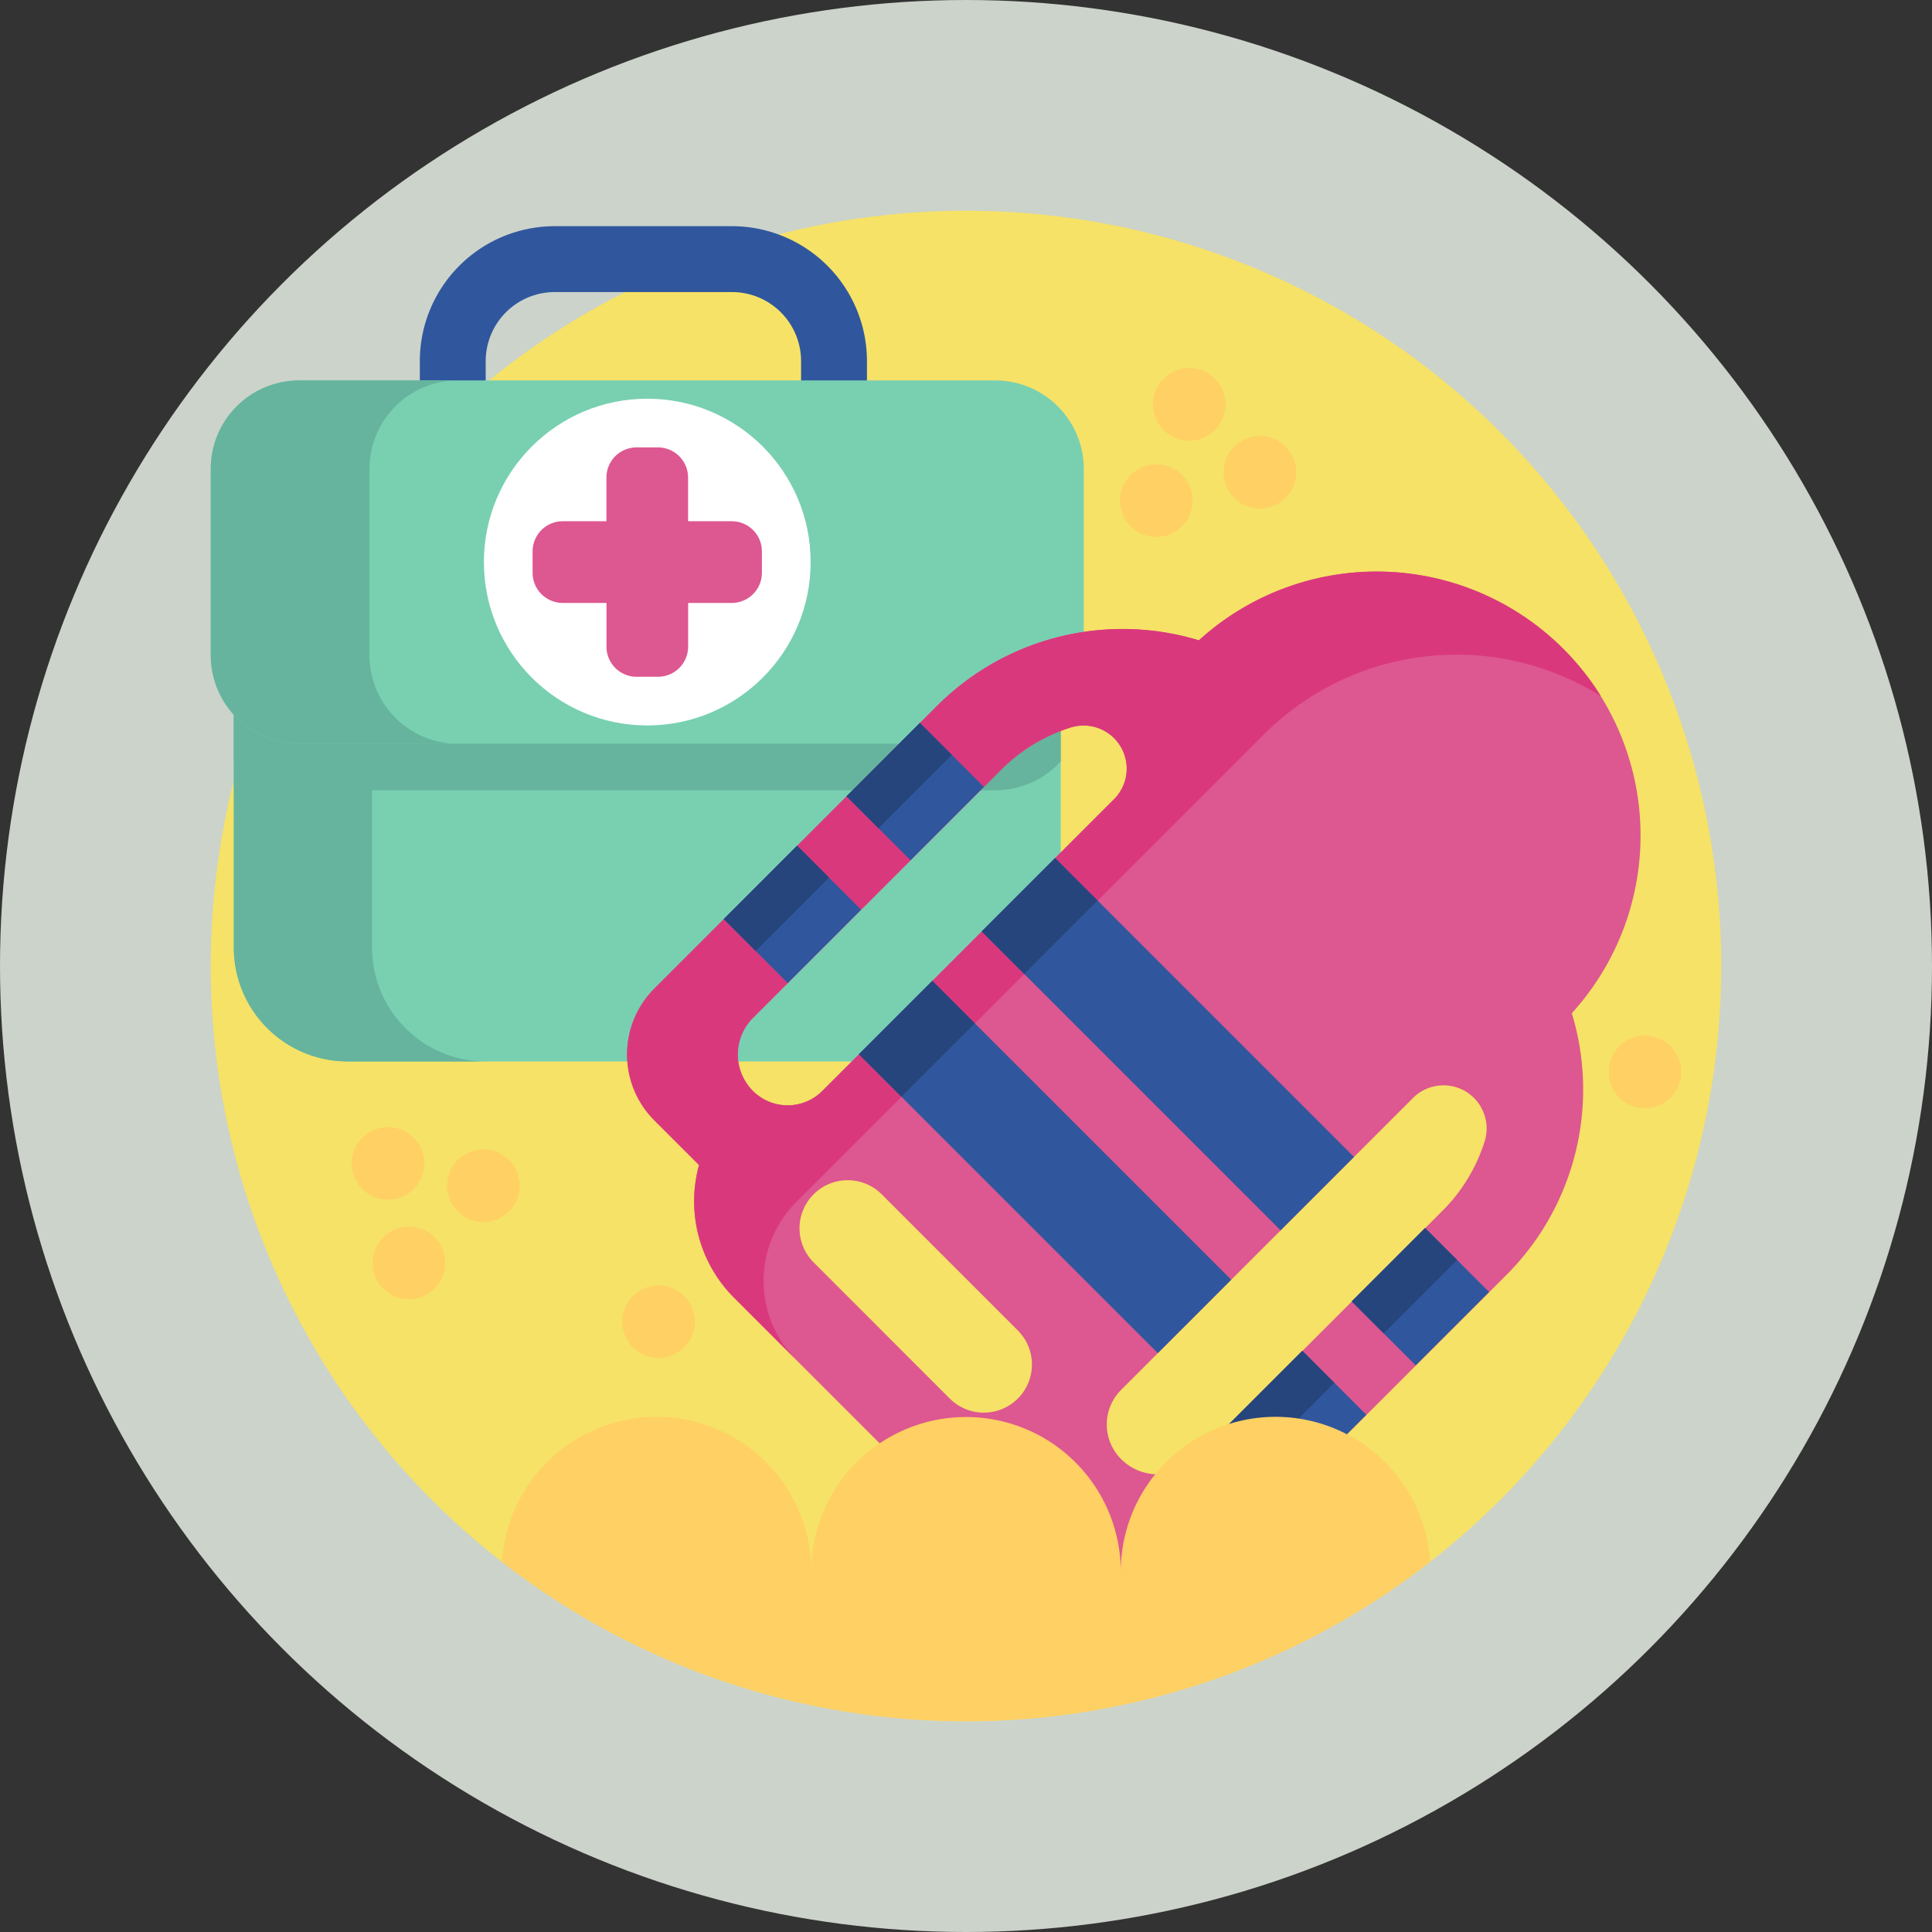 <svg xmlns="http://www.w3.org/2000/svg" width="165" height="165" viewBox="0 0 165 165">
  <rect x="0" y="0" width="165" height="165" fill="#333333" stroke="none"/>
  <g id="_20" data-name="20" transform="translate(-3390 8407.498)">
    <circle id="Elipse_5418" data-name="Elipse 5418" cx="82.5" cy="82.5" r="82.5" transform="translate(3390 -8407.498)" fill="#ccd3ca"/>
    <g id="equipment" transform="translate(3408 -8389.498)">
      <circle id="Elipse_5426" data-name="Elipse 5426" cx="64.5" cy="64.5" r="64.5" fill="#f6e266"/>
      <g id="Grupo_946317" data-name="Grupo 946317" transform="translate(0 1.317)">
        <path id="Trazado_690238" data-name="Trazado 690238" d="M109.05,40.889H70.862V16.744A11.53,11.53,0,0,1,82.379,5.227H97.533A11.53,11.53,0,0,1,109.05,16.744V40.889ZM76.489,35.262h26.934V16.744a5.9,5.9,0,0,0-5.89-5.89H82.379a5.9,5.9,0,0,0-5.89,5.89Z" transform="translate(-53.008 -5.227)" fill="#30579d"/>
        <path id="Trazado_690239" data-name="Trazado 690239" d="M69.6,73.177c-.293-.028-.59-.041-.889-.041H17.533c-.3,0-.6.013-.889.041A9.722,9.722,0,0,0,7.81,82.859v34.779a9.722,9.722,0,0,0,9.723,9.723H68.71a9.722,9.722,0,0,0,9.723-9.723V82.859A9.722,9.722,0,0,0,69.6,73.177Z" transform="translate(-5.842 -56.026)" fill="#78d0b1"/>
        <path id="Trazado_690240" data-name="Trazado 690240" d="M29.34,127.359H17.533a9.723,9.723,0,0,1-9.723-9.723V82.857a9.722,9.722,0,0,1,9.723-9.723H29.34a9.722,9.722,0,0,0-9.723,9.723v34.779A9.723,9.723,0,0,0,29.34,127.359Z" transform="translate(-5.842 -56.025)" fill="#66b49d"/>
        <path id="Trazado_690241" data-name="Trazado 690241" d="M78.434,82.978v18.874a7.541,7.541,0,0,1-5.589,2.471H13.4a7.541,7.541,0,0,1-5.589-2.471V82.978A9.722,9.722,0,0,1,16.645,73.3H69.6A9.722,9.722,0,0,1,78.434,82.978Z" transform="translate(-5.843 -56.146)" fill="#66b49d"/>
        <path id="Trazado_690242" data-name="Trazado 690242" d="M67,88.541H7.557A7.557,7.557,0,0,1,0,80.983V65.071a7.557,7.557,0,0,1,7.557-7.557H67a7.557,7.557,0,0,1,7.557,7.557V80.984A7.557,7.557,0,0,1,67,88.541Z" transform="translate(0 -44.34)" fill="#78d0b1"/>
        <path id="Trazado_690243" data-name="Trazado 690243" d="M21.113,88.542H7.556A7.556,7.556,0,0,1,0,80.986V65.072a7.556,7.556,0,0,1,7.556-7.556H21.112a7.556,7.556,0,0,0-7.556,7.556V80.986a7.556,7.556,0,0,0,7.557,7.556Z" transform="translate(0 -44.342)" fill="#66b49d"/>
        <g id="Grupo_946316" data-name="Grupo 946316" transform="translate(23.327 14.734)">
          <circle id="Elipse_5427" data-name="Elipse 5427" cx="13.952" cy="13.952" r="13.952" fill="#fff"/>
          <path id="Trazado_690244" data-name="Trazado 690244" d="M126.1,86.516h-3.732V82.785a2.574,2.574,0,0,0-2.574-2.574H117.97a2.574,2.574,0,0,0-2.574,2.574v3.732h-3.731a2.574,2.574,0,0,0-2.574,2.574v1.828a2.574,2.574,0,0,0,2.574,2.574H115.4v3.732A2.574,2.574,0,0,0,117.97,99.8H119.8a2.574,2.574,0,0,0,2.574-2.574V93.493H126.1a2.574,2.574,0,0,0,2.574-2.574V89.091a2.574,2.574,0,0,0-2.574-2.574Z" transform="translate(-104.932 -76.052)" fill="#dd5790"/>
        </g>
      </g>
      <g id="Grupo_946320" data-name="Grupo 946320" transform="translate(35.555 30.809)">
        <path id="Trazado_690245" data-name="Trazado 690245" d="M221.8,160.007a22.544,22.544,0,0,0-31.847-31.847,22.408,22.408,0,0,0-22.348,5.584l-24.165,24.165a7.957,7.957,0,0,0,0,11.238l3.823,3.823a11.659,11.659,0,0,0,3,11.342L165.65,199.7a11.66,11.66,0,0,0,11.343,3l3.823,3.823a7.955,7.955,0,0,0,11.237,0l24.165-24.165a22.4,22.4,0,0,0,5.585-22.346Zm-64.009,6.638a4.189,4.189,0,0,1-5.925,0,4.409,4.409,0,0,1,0-6.236l21.2-21.2a14.552,14.552,0,0,1,5.943-3.607,3.684,3.684,0,0,1,3.7,6.122Zm10.883,26.268L157.05,181.285a4.111,4.111,0,0,1,5.814-5.814L174.492,187.1a4.111,4.111,0,0,1-5.814,5.814Zm20.876,5.179a4.408,4.408,0,0,1-6.235,0,4.187,4.187,0,0,1,0-5.925l24.924-24.924a3.684,3.684,0,0,1,6.122,3.7,14.55,14.55,0,0,1-3.608,5.941Z" transform="translate(-141.119 -122.282)" fill="#dd5790"/>
        <path id="Trazado_690246" data-name="Trazado 690246" d="M155.567,176.136l39.94-39.94a23.255,23.255,0,0,1,28.78-3.269,22.558,22.558,0,0,0-34.332-4.767,22.408,22.408,0,0,0-22.348,5.584l-24.165,24.165a7.957,7.957,0,0,0,0,11.238l3.823,3.823a11.659,11.659,0,0,0,3,11.342l5.3,5.3A9.531,9.531,0,0,1,155.567,176.136Zm2.227-9.49a4.189,4.189,0,0,1-5.925,0,4.409,4.409,0,0,1,0-6.236l21.2-21.2a14.552,14.552,0,0,1,5.943-3.607,3.684,3.684,0,0,1,3.7,6.122Z" transform="translate(-141.119 -122.283)" fill="#da387d"/>
        <path id="Trazado_690247" data-name="Trazado 690247" d="M0,0H36.1V8.864H0Z" transform="translate(26.068 34.959) rotate(45)" fill="#30579d"/>
        <path id="Trazado_690248" data-name="Trazado 690248" d="M0,0H5.136V8.864H0Z" transform="translate(26.066 34.959) rotate(45)" fill="#26457d"/>
        <path id="Trazado_690249" data-name="Trazado 690249" d="M0,0H36.1V8.864H0Z" transform="translate(36.553 24.472) rotate(45)" fill="#30579d"/>
        <g id="Grupo_946318" data-name="Grupo 946318" transform="translate(51.402 56.068)">
          <path id="Trazado_690250" data-name="Trazado 690250" d="M0,0H7.726V8.864H0Z" transform="translate(16.752 0) rotate(45)" fill="#30579d"/>
          <path id="Trazado_690251" data-name="Trazado 690251" d="M0,0H3.863V8.864H0Z" transform="translate(16.752 0) rotate(45)" fill="#26457d"/>
          <path id="Trazado_690252" data-name="Trazado 690252" d="M0,0H7.726V8.864H0Z" transform="translate(6.267 10.487) rotate(45)" fill="#30579d"/>
          <path id="Trazado_690253" data-name="Trazado 690253" d="M0,0H3.863V8.864H0Z" transform="translate(6.267 10.487) rotate(45)" fill="#26457d"/>
        </g>
        <g id="Grupo_946319" data-name="Grupo 946319" transform="translate(8.255 12.93)">
          <path id="Trazado_690254" data-name="Trazado 690254" d="M0,0H7.726V8.864H0Z" transform="translate(16.752 0) rotate(45)" fill="#30579d"/>
          <path id="Trazado_690255" data-name="Trazado 690255" d="M0,0H3.863V8.864H0Z" transform="translate(16.752 0) rotate(45)" fill="#26457d"/>
          <path id="Trazado_690256" data-name="Trazado 690256" d="M0,0H7.726V8.864H0Z" transform="translate(6.267 10.487) rotate(45)" fill="#30579d"/>
          <path id="Trazado_690257" data-name="Trazado 690257" d="M0,0H3.863V8.864H0Z" transform="translate(6.267 10.487) rotate(45)" fill="#26457d"/>
        </g>
        <path id="Trazado_690258" data-name="Trazado 690258" d="M0,0H5.136V8.864H0Z" transform="translate(36.551 24.472) rotate(45)" fill="#26457d"/>
      </g>
      <g id="Grupo_946322" data-name="Grupo 946322" transform="translate(12.037 13.434)">
        <path id="Trazado_690259" data-name="Trazado 690259" d="M177.974,421.246a64.5,64.5,0,0,1-79.254,0,13.218,13.218,0,0,1,26.41.844,13.217,13.217,0,1,1,26.435,0,13.218,13.218,0,0,1,26.41-.844Z" transform="translate(-85.884 -319.288)" fill="#ffd064"/>
        <circle id="Elipse_5428" data-name="Elipse 5428" cx="3.1" cy="3.1" r="3.1" transform="translate(8.146 66.731)" fill="#ffd064"/>
        <circle id="Elipse_5429" data-name="Elipse 5429" cx="3.1" cy="3.1" r="3.1" transform="translate(0 64.826)" fill="#ffd064"/>
        <circle id="Elipse_5430" data-name="Elipse 5430" cx="3.1" cy="3.1" r="3.1" transform="translate(1.784 73.326)" fill="#ffd064"/>
        <circle id="Elipse_5431" data-name="Elipse 5431" cx="3.1" cy="3.1" r="3.1" transform="translate(107.347 57.011)" fill="#ffd064"/>
        <circle id="Elipse_5432" data-name="Elipse 5432" cx="3.1" cy="3.1" r="3.1" transform="translate(23.111 78.343)" fill="#ffd064"/>
        <g id="Grupo_946321" data-name="Grupo 946321" transform="translate(65.621)">
          <circle id="Elipse_5433" data-name="Elipse 5433" cx="3.1" cy="3.1" r="3.1" transform="translate(8.839 5.8)" fill="#ffd064"/>
          <circle id="Elipse_5434" data-name="Elipse 5434" cx="3.1" cy="3.1" r="3.1" transform="translate(2.81)" fill="#ffd064"/>
          <circle id="Elipse_5435" data-name="Elipse 5435" cx="3.1" cy="3.1" r="3.1" transform="translate(0 8.218)" fill="#ffd064"/>
        </g>
      </g>
    </g>
  </g>
</svg>
